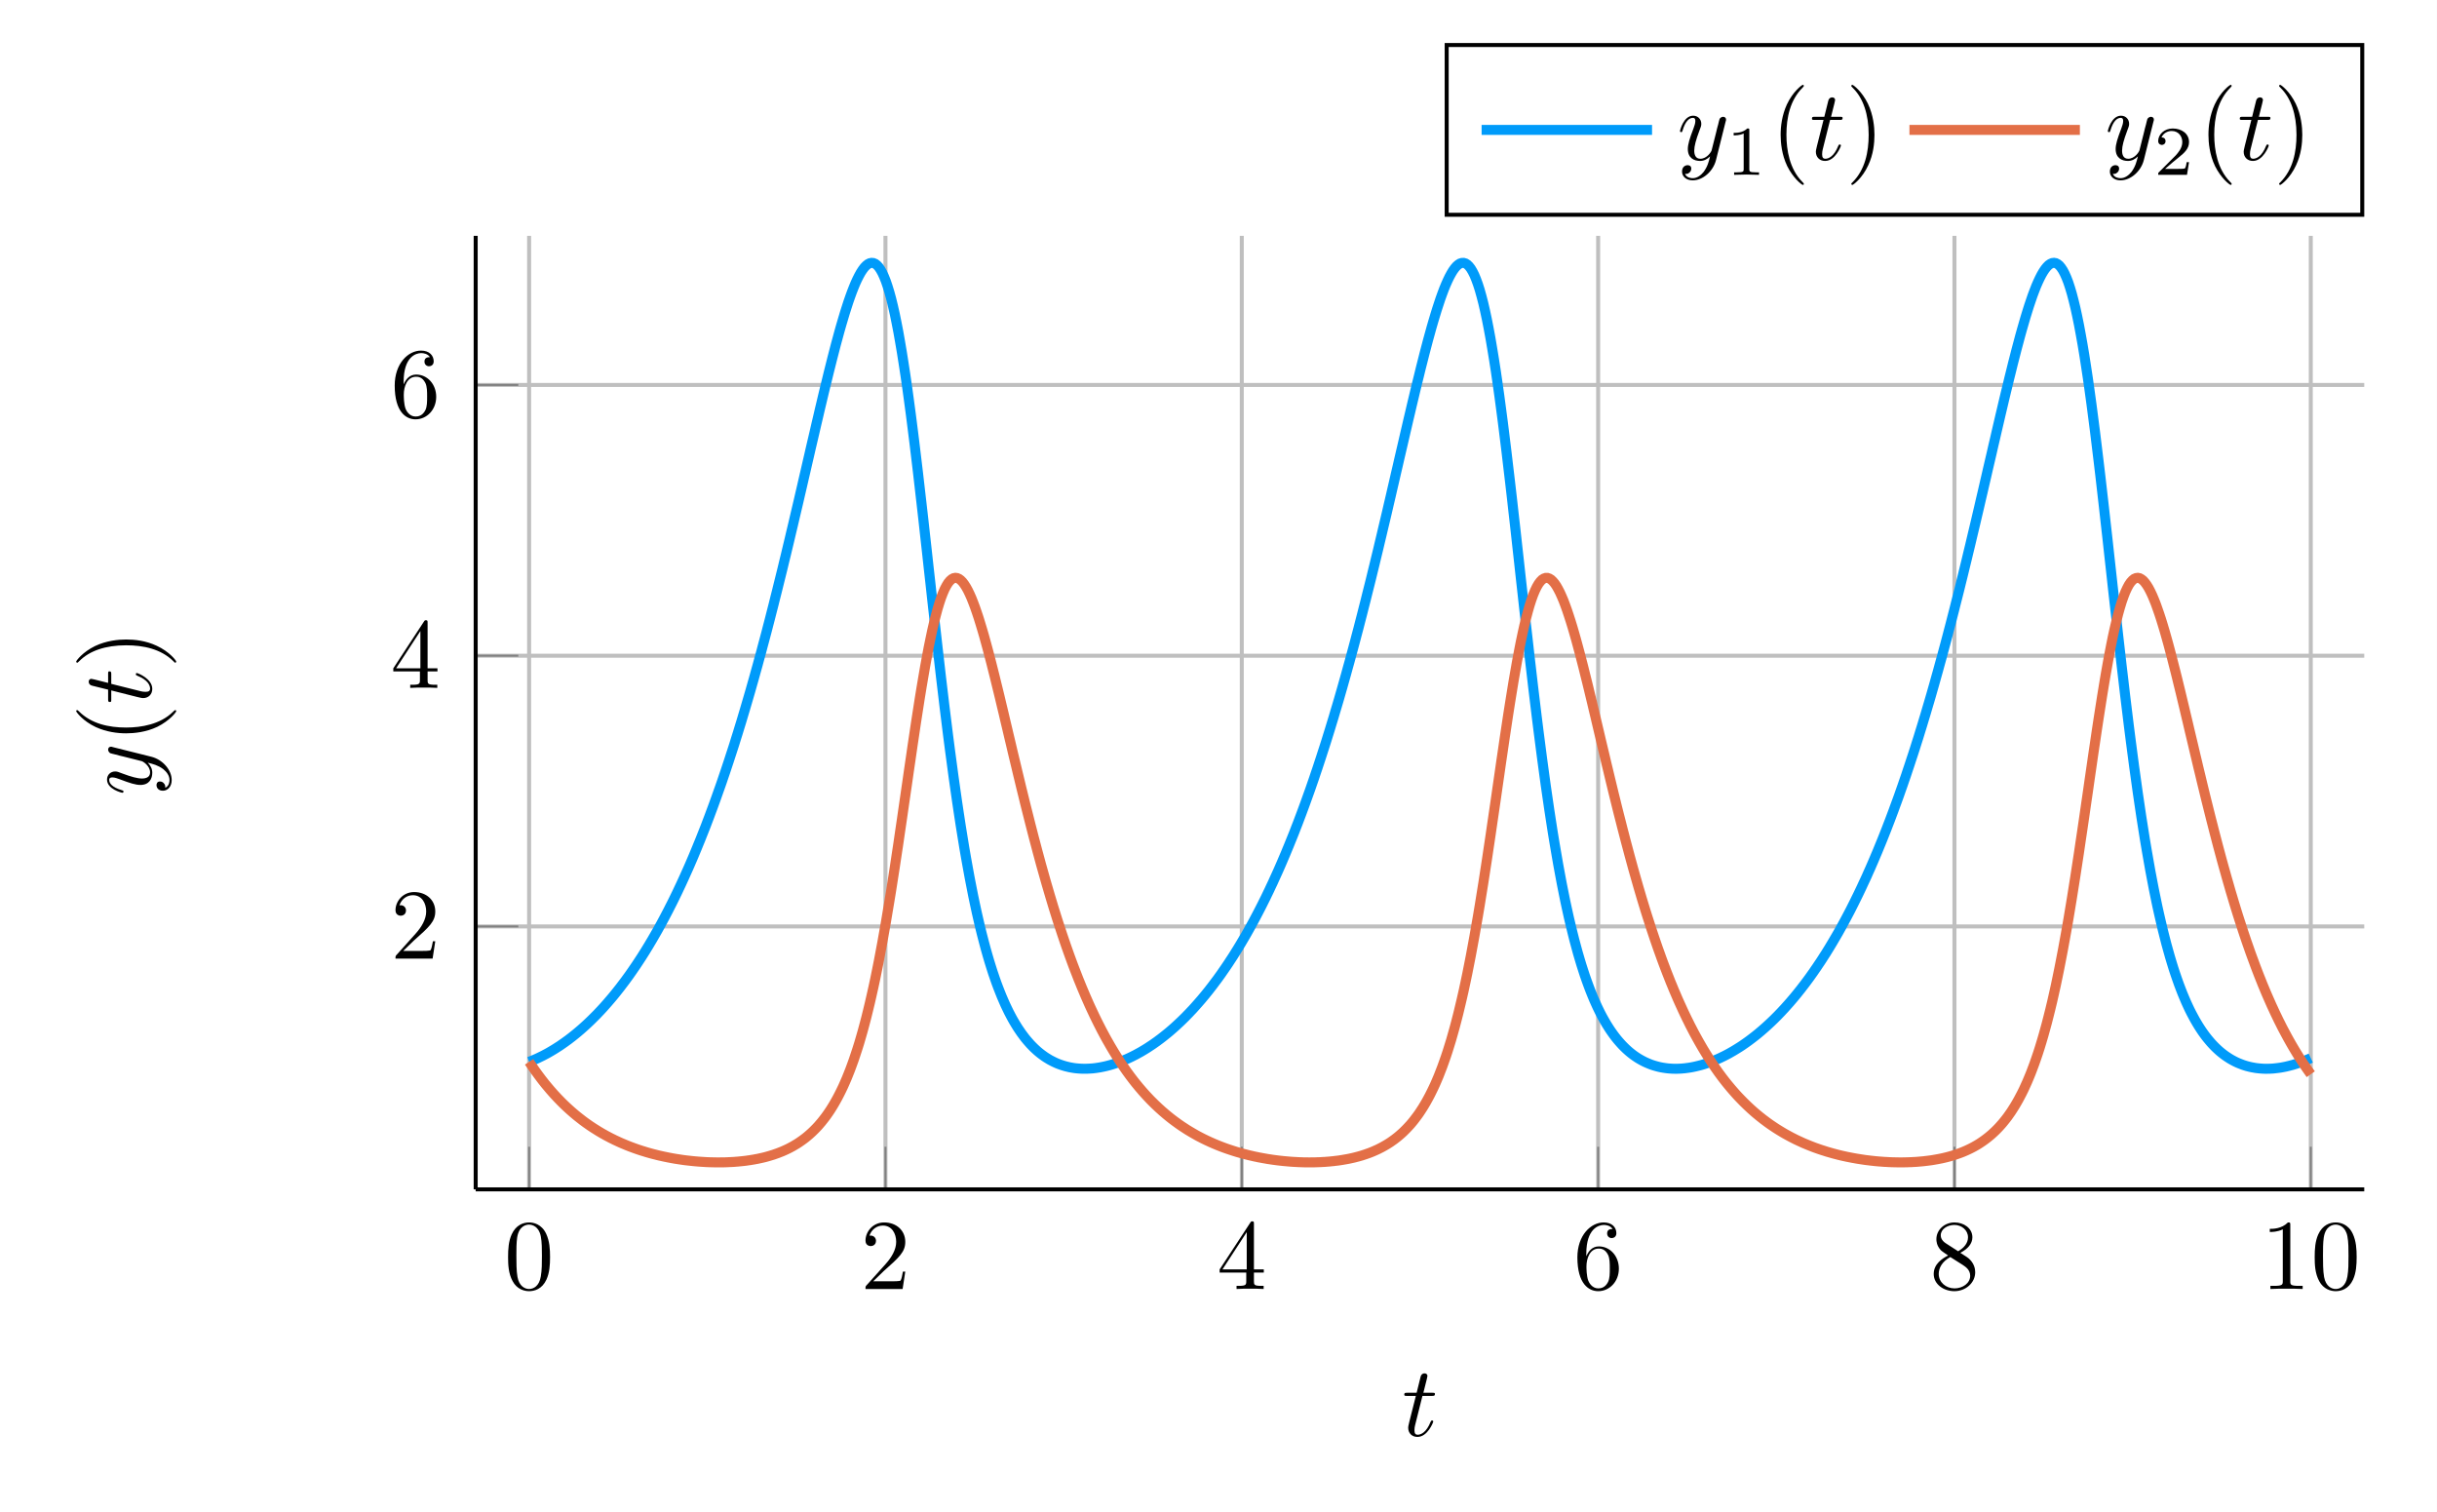 <?xml version="1.0" encoding="UTF-8"?>
<svg xmlns="http://www.w3.org/2000/svg" xmlns:xlink="http://www.w3.org/1999/xlink" width="243.173pt" height="150.879pt" viewBox="0 0 243.173 150.879" version="1.1">
<rect x="0" y="0" width="243.173" height="150.879" fill="#333333" stroke="none"/>
<defs>
<g>
<symbol overflow="visible" id="glyph0-0">
<path style="stroke:none;" d=""/>
</symbol>
<symbol overflow="visible" id="glyph0-1">
<path style="stroke:none;" d="M 4.578 -3.188 C 4.578 -3.984 4.531 -4.781 4.188 -5.516 C 3.734 -6.484 2.906 -6.641 2.5 -6.641 C 1.891 -6.641 1.172 -6.375 0.75 -5.453 C 0.438 -4.766 0.391 -3.984 0.391 -3.188 C 0.391 -2.438 0.422 -1.547 0.844 -0.781 C 1.266 0.016 2 0.219 2.484 0.219 C 3.016 0.219 3.781 0.016 4.219 -0.938 C 4.531 -1.625 4.578 -2.406 4.578 -3.188 Z M 2.484 0 C 2.094 0 1.5 -0.25 1.328 -1.203 C 1.219 -1.797 1.219 -2.719 1.219 -3.312 C 1.219 -3.953 1.219 -4.609 1.297 -5.141 C 1.484 -6.328 2.234 -6.422 2.484 -6.422 C 2.812 -6.422 3.469 -6.234 3.656 -5.25 C 3.766 -4.688 3.766 -3.938 3.766 -3.312 C 3.766 -2.562 3.766 -1.891 3.656 -1.25 C 3.5 -0.297 2.938 0 2.484 0 Z M 2.484 0 "/>
</symbol>
<symbol overflow="visible" id="glyph0-2">
<path style="stroke:none;" d="M 1.266 -0.766 L 2.328 -1.797 C 3.875 -3.172 4.469 -3.703 4.469 -4.703 C 4.469 -5.844 3.578 -6.641 2.359 -6.641 C 1.234 -6.641 0.5 -5.719 0.5 -4.828 C 0.5 -4.281 1 -4.281 1.031 -4.281 C 1.203 -4.281 1.547 -4.391 1.547 -4.812 C 1.547 -5.062 1.359 -5.328 1.016 -5.328 C 0.938 -5.328 0.922 -5.328 0.891 -5.312 C 1.109 -5.969 1.656 -6.328 2.234 -6.328 C 3.141 -6.328 3.562 -5.516 3.562 -4.703 C 3.562 -3.906 3.078 -3.125 2.516 -2.5 L 0.609 -0.375 C 0.5 -0.266 0.5 -0.234 0.5 0 L 4.203 0 L 4.469 -1.734 L 4.234 -1.734 C 4.172 -1.438 4.109 -1 4 -0.844 C 3.938 -0.766 3.281 -0.766 3.062 -0.766 Z M 1.266 -0.766 "/>
</symbol>
<symbol overflow="visible" id="glyph0-3">
<path style="stroke:none;" d="M 2.938 -1.641 L 2.938 -0.781 C 2.938 -0.422 2.906 -0.312 2.172 -0.312 L 1.969 -0.312 L 1.969 0 C 2.375 -0.031 2.891 -0.031 3.312 -0.031 C 3.734 -0.031 4.25 -0.031 4.672 0 L 4.672 -0.312 L 4.453 -0.312 C 3.719 -0.312 3.703 -0.422 3.703 -0.781 L 3.703 -1.641 L 4.688 -1.641 L 4.688 -1.953 L 3.703 -1.953 L 3.703 -6.484 C 3.703 -6.688 3.703 -6.75 3.531 -6.75 C 3.453 -6.75 3.422 -6.75 3.344 -6.625 L 0.281 -1.953 L 0.281 -1.641 Z M 2.984 -1.953 L 0.562 -1.953 L 2.984 -5.672 Z M 2.984 -1.953 "/>
</symbol>
<symbol overflow="visible" id="glyph0-4">
<path style="stroke:none;" d="M 1.312 -3.266 L 1.312 -3.516 C 1.312 -6.031 2.547 -6.391 3.062 -6.391 C 3.297 -6.391 3.719 -6.328 3.938 -5.984 C 3.781 -5.984 3.391 -5.984 3.391 -5.547 C 3.391 -5.234 3.625 -5.078 3.844 -5.078 C 4 -5.078 4.312 -5.172 4.312 -5.562 C 4.312 -6.156 3.875 -6.641 3.047 -6.641 C 1.766 -6.641 0.422 -5.359 0.422 -3.156 C 0.422 -0.484 1.578 0.219 2.5 0.219 C 3.609 0.219 4.562 -0.719 4.562 -2.031 C 4.562 -3.297 3.672 -4.25 2.562 -4.25 C 1.891 -4.25 1.516 -3.75 1.312 -3.266 Z M 2.5 -0.062 C 1.875 -0.062 1.578 -0.656 1.516 -0.812 C 1.328 -1.281 1.328 -2.078 1.328 -2.25 C 1.328 -3.031 1.656 -4.031 2.547 -4.031 C 2.719 -4.031 3.172 -4.031 3.484 -3.406 C 3.656 -3.047 3.656 -2.531 3.656 -2.047 C 3.656 -1.562 3.656 -1.062 3.484 -0.703 C 3.188 -0.109 2.734 -0.062 2.5 -0.062 Z M 2.5 -0.062 "/>
</symbol>
<symbol overflow="visible" id="glyph0-5">
<path style="stroke:none;" d="M 1.625 -4.562 C 1.172 -4.859 1.125 -5.188 1.125 -5.359 C 1.125 -5.969 1.781 -6.391 2.484 -6.391 C 3.203 -6.391 3.844 -5.875 3.844 -5.156 C 3.844 -4.578 3.453 -4.109 2.859 -3.766 Z M 3.078 -3.609 C 3.797 -3.984 4.281 -4.5 4.281 -5.156 C 4.281 -6.078 3.406 -6.641 2.5 -6.641 C 1.5 -6.641 0.688 -5.906 0.688 -4.969 C 0.688 -4.797 0.703 -4.344 1.125 -3.875 C 1.234 -3.766 1.609 -3.516 1.859 -3.344 C 1.281 -3.047 0.422 -2.5 0.422 -1.5 C 0.422 -0.453 1.438 0.219 2.484 0.219 C 3.609 0.219 4.562 -0.609 4.562 -1.672 C 4.562 -2.031 4.453 -2.484 4.062 -2.906 C 3.875 -3.109 3.719 -3.203 3.078 -3.609 Z M 2.078 -3.188 L 3.312 -2.406 C 3.594 -2.219 4.062 -1.922 4.062 -1.312 C 4.062 -0.578 3.312 -0.062 2.5 -0.062 C 1.641 -0.062 0.922 -0.672 0.922 -1.5 C 0.922 -2.078 1.234 -2.719 2.078 -3.188 Z M 2.078 -3.188 "/>
</symbol>
<symbol overflow="visible" id="glyph0-6">
<path style="stroke:none;" d="M 2.938 -6.375 C 2.938 -6.625 2.938 -6.641 2.703 -6.641 C 2.078 -6 1.203 -6 0.891 -6 L 0.891 -5.688 C 1.094 -5.688 1.672 -5.688 2.188 -5.953 L 2.188 -0.781 C 2.188 -0.422 2.156 -0.312 1.266 -0.312 L 0.953 -0.312 L 0.953 0 C 1.297 -0.031 2.156 -0.031 2.562 -0.031 C 2.953 -0.031 3.828 -0.031 4.172 0 L 4.172 -0.312 L 3.859 -0.312 C 2.953 -0.312 2.938 -0.422 2.938 -0.781 Z M 2.938 -6.375 "/>
</symbol>
<symbol overflow="visible" id="glyph0-7">
<path style="stroke:none;" d="M 3.297 2.391 C 3.297 2.359 3.297 2.344 3.125 2.172 C 1.891 0.922 1.562 -0.969 1.562 -2.5 C 1.562 -4.234 1.938 -5.969 3.172 -7.203 C 3.297 -7.328 3.297 -7.344 3.297 -7.375 C 3.297 -7.453 3.266 -7.484 3.203 -7.484 C 3.094 -7.484 2.203 -6.797 1.609 -5.531 C 1.109 -4.438 0.984 -3.328 0.984 -2.5 C 0.984 -1.719 1.094 -0.516 1.641 0.625 C 2.25 1.844 3.094 2.5 3.203 2.5 C 3.266 2.5 3.297 2.469 3.297 2.391 Z M 3.297 2.391 "/>
</symbol>
<symbol overflow="visible" id="glyph0-8">
<path style="stroke:none;" d="M 2.875 -2.5 C 2.875 -3.266 2.766 -4.469 2.219 -5.609 C 1.625 -6.828 0.766 -7.484 0.672 -7.484 C 0.609 -7.484 0.562 -7.438 0.562 -7.375 C 0.562 -7.344 0.562 -7.328 0.75 -7.141 C 1.734 -6.156 2.297 -4.578 2.297 -2.5 C 2.297 -0.781 1.938 0.969 0.703 2.219 C 0.562 2.344 0.562 2.359 0.562 2.391 C 0.562 2.453 0.609 2.5 0.672 2.5 C 0.766 2.5 1.672 1.812 2.25 0.547 C 2.766 -0.547 2.875 -1.656 2.875 -2.5 Z M 2.875 -2.5 "/>
</symbol>
<symbol overflow="visible" id="glyph1-0">
<path style="stroke:none;" d=""/>
</symbol>
<symbol overflow="visible" id="glyph1-1">
<path style="stroke:none;" d="M 2.047 -3.984 L 2.984 -3.984 C 3.188 -3.984 3.297 -3.984 3.297 -4.188 C 3.297 -4.297 3.188 -4.297 3.016 -4.297 L 2.141 -4.297 C 2.5 -5.719 2.547 -5.906 2.547 -5.969 C 2.547 -6.141 2.422 -6.234 2.25 -6.234 C 2.219 -6.234 1.938 -6.234 1.859 -5.875 L 1.469 -4.297 L 0.531 -4.297 C 0.328 -4.297 0.234 -4.297 0.234 -4.109 C 0.234 -3.984 0.312 -3.984 0.516 -3.984 L 1.391 -3.984 C 0.672 -1.156 0.625 -0.984 0.625 -0.812 C 0.625 -0.266 1 0.109 1.547 0.109 C 2.562 0.109 3.125 -1.344 3.125 -1.422 C 3.125 -1.531 3.047 -1.531 3.016 -1.531 C 2.922 -1.531 2.906 -1.5 2.859 -1.391 C 2.438 -0.344 1.906 -0.109 1.562 -0.109 C 1.359 -0.109 1.25 -0.234 1.25 -0.562 C 1.25 -0.812 1.281 -0.875 1.312 -1.047 Z M 2.047 -3.984 "/>
</symbol>
<symbol overflow="visible" id="glyph1-2">
<path style="stroke:none;" d="M 4.844 -3.797 C 4.891 -3.938 4.891 -3.953 4.891 -4.031 C 4.891 -4.203 4.75 -4.297 4.594 -4.297 C 4.5 -4.297 4.344 -4.234 4.25 -4.094 C 4.234 -4.031 4.141 -3.734 4.109 -3.547 C 4.031 -3.297 3.969 -3.016 3.906 -2.75 L 3.453 -0.953 C 3.422 -0.812 2.984 -0.109 2.328 -0.109 C 1.828 -0.109 1.719 -0.547 1.719 -0.922 C 1.719 -1.375 1.891 -2 2.219 -2.875 C 2.375 -3.281 2.422 -3.391 2.422 -3.594 C 2.422 -4.031 2.109 -4.406 1.609 -4.406 C 0.656 -4.406 0.297 -2.953 0.297 -2.875 C 0.297 -2.766 0.391 -2.766 0.406 -2.766 C 0.516 -2.766 0.516 -2.797 0.562 -2.953 C 0.844 -3.891 1.234 -4.188 1.578 -4.188 C 1.656 -4.188 1.828 -4.188 1.828 -3.875 C 1.828 -3.625 1.719 -3.359 1.656 -3.172 C 1.25 -2.109 1.078 -1.547 1.078 -1.078 C 1.078 -0.188 1.703 0.109 2.297 0.109 C 2.688 0.109 3.016 -0.062 3.297 -0.344 C 3.172 0.172 3.047 0.672 2.656 1.203 C 2.391 1.531 2.016 1.828 1.562 1.828 C 1.422 1.828 0.969 1.797 0.797 1.406 C 0.953 1.406 1.094 1.406 1.219 1.281 C 1.328 1.203 1.422 1.062 1.422 0.875 C 1.422 0.562 1.156 0.531 1.062 0.531 C 0.828 0.531 0.5 0.688 0.5 1.172 C 0.5 1.672 0.938 2.047 1.562 2.047 C 2.578 2.047 3.609 1.141 3.891 0.016 Z M 4.844 -3.797 "/>
</symbol>
<symbol overflow="visible" id="glyph2-0">
<path style="stroke:none;" d=""/>
</symbol>
<symbol overflow="visible" id="glyph2-1">
<path style="stroke:none;" d="M -3.797 -4.844 C -3.938 -4.891 -3.953 -4.891 -4.031 -4.891 C -4.203 -4.891 -4.297 -4.75 -4.297 -4.594 C -4.297 -4.5 -4.234 -4.344 -4.094 -4.25 C -4.031 -4.234 -3.734 -4.141 -3.547 -4.109 C -3.297 -4.031 -3.016 -3.969 -2.75 -3.906 L -0.953 -3.453 C -0.812 -3.422 -0.109 -2.984 -0.109 -2.328 C -0.109 -1.828 -0.547 -1.719 -0.922 -1.719 C -1.375 -1.719 -2 -1.891 -2.875 -2.219 C -3.281 -2.375 -3.391 -2.422 -3.594 -2.422 C -4.031 -2.422 -4.406 -2.109 -4.406 -1.609 C -4.406 -0.656 -2.953 -0.297 -2.875 -0.297 C -2.766 -0.297 -2.766 -0.391 -2.766 -0.406 C -2.766 -0.516 -2.797 -0.516 -2.953 -0.562 C -3.891 -0.844 -4.188 -1.234 -4.188 -1.578 C -4.188 -1.656 -4.188 -1.828 -3.875 -1.828 C -3.625 -1.828 -3.359 -1.719 -3.172 -1.656 C -2.109 -1.25 -1.547 -1.078 -1.078 -1.078 C -0.188 -1.078 0.109 -1.703 0.109 -2.297 C 0.109 -2.688 -0.062 -3.016 -0.344 -3.297 C 0.172 -3.172 0.672 -3.047 1.203 -2.656 C 1.531 -2.391 1.828 -2.016 1.828 -1.562 C 1.828 -1.422 1.797 -0.969 1.406 -0.797 C 1.406 -0.953 1.406 -1.094 1.281 -1.219 C 1.203 -1.328 1.062 -1.422 0.875 -1.422 C 0.562 -1.422 0.531 -1.156 0.531 -1.062 C 0.531 -0.828 0.688 -0.5 1.172 -0.5 C 1.672 -0.5 2.047 -0.938 2.047 -1.562 C 2.047 -2.578 1.141 -3.609 0.016 -3.891 Z M -3.797 -4.844 "/>
</symbol>
<symbol overflow="visible" id="glyph2-2">
<path style="stroke:none;" d="M -3.984 -2.047 L -3.984 -2.984 C -3.984 -3.188 -3.984 -3.297 -4.188 -3.297 C -4.297 -3.297 -4.297 -3.188 -4.297 -3.016 L -4.297 -2.141 C -5.719 -2.5 -5.906 -2.547 -5.969 -2.547 C -6.141 -2.547 -6.234 -2.422 -6.234 -2.25 C -6.234 -2.219 -6.234 -1.938 -5.875 -1.859 L -4.297 -1.469 L -4.297 -0.531 C -4.297 -0.328 -4.297 -0.234 -4.109 -0.234 C -3.984 -0.234 -3.984 -0.312 -3.984 -0.516 L -3.984 -1.391 C -1.156 -0.672 -0.984 -0.625 -0.812 -0.625 C -0.266 -0.625 0.109 -1 0.109 -1.547 C 0.109 -2.562 -1.344 -3.125 -1.422 -3.125 C -1.531 -3.125 -1.531 -3.047 -1.531 -3.016 C -1.531 -2.922 -1.5 -2.906 -1.391 -2.859 C -0.344 -2.438 -0.109 -1.906 -0.109 -1.562 C -0.109 -1.359 -0.234 -1.25 -0.562 -1.25 C -0.812 -1.25 -0.875 -1.281 -1.047 -1.312 Z M -3.984 -2.047 "/>
</symbol>
<symbol overflow="visible" id="glyph3-0">
<path style="stroke:none;" d=""/>
</symbol>
<symbol overflow="visible" id="glyph3-1">
<path style="stroke:none;" d="M 2.391 -3.297 C 2.359 -3.297 2.344 -3.297 2.172 -3.125 C 0.922 -1.891 -0.969 -1.562 -2.5 -1.562 C -4.234 -1.562 -5.969 -1.938 -7.203 -3.172 C -7.328 -3.297 -7.344 -3.297 -7.375 -3.297 C -7.453 -3.297 -7.484 -3.266 -7.484 -3.203 C -7.484 -3.094 -6.797 -2.203 -5.531 -1.609 C -4.438 -1.109 -3.328 -0.984 -2.5 -0.984 C -1.719 -0.984 -0.516 -1.094 0.625 -1.641 C 1.844 -2.25 2.5 -3.094 2.5 -3.203 C 2.5 -3.266 2.469 -3.297 2.391 -3.297 Z M 2.391 -3.297 "/>
</symbol>
<symbol overflow="visible" id="glyph3-2">
<path style="stroke:none;" d="M -2.5 -2.875 C -3.266 -2.875 -4.469 -2.766 -5.609 -2.219 C -6.828 -1.625 -7.484 -0.766 -7.484 -0.672 C -7.484 -0.609 -7.438 -0.562 -7.375 -0.562 C -7.344 -0.562 -7.328 -0.562 -7.141 -0.75 C -6.156 -1.734 -4.578 -2.297 -2.5 -2.297 C -0.781 -2.297 0.969 -1.938 2.219 -0.703 C 2.344 -0.562 2.359 -0.562 2.391 -0.562 C 2.453 -0.562 2.5 -0.609 2.5 -0.672 C 2.5 -0.766 1.812 -1.672 0.547 -2.25 C -0.547 -2.766 -1.656 -2.875 -2.5 -2.875 Z M -2.5 -2.875 "/>
</symbol>
<symbol overflow="visible" id="glyph4-0">
<path style="stroke:none;" d=""/>
</symbol>
<symbol overflow="visible" id="glyph4-1">
<path style="stroke:none;" d="M 2.328 -4.438 C 2.328 -4.625 2.328 -4.625 2.125 -4.625 C 1.672 -4.188 1.047 -4.188 0.766 -4.188 L 0.766 -3.938 C 0.922 -3.938 1.391 -3.938 1.766 -4.125 L 1.766 -0.578 C 1.766 -0.344 1.766 -0.25 1.078 -0.25 L 0.812 -0.25 L 0.812 0 C 0.938 0 1.797 -0.031 2.047 -0.031 C 2.266 -0.031 3.141 0 3.297 0 L 3.297 -0.25 L 3.031 -0.25 C 2.328 -0.25 2.328 -0.344 2.328 -0.578 Z M 2.328 -4.438 "/>
</symbol>
<symbol overflow="visible" id="glyph4-2">
<path style="stroke:none;" d="M 3.516 -1.266 L 3.281 -1.266 C 3.266 -1.109 3.188 -0.703 3.094 -0.641 C 3.047 -0.594 2.516 -0.594 2.406 -0.594 L 1.125 -0.594 C 1.859 -1.234 2.109 -1.438 2.516 -1.766 C 3.031 -2.172 3.516 -2.609 3.516 -3.266 C 3.516 -4.109 2.781 -4.625 1.891 -4.625 C 1.031 -4.625 0.438 -4.016 0.438 -3.375 C 0.438 -3.031 0.734 -2.984 0.812 -2.984 C 0.969 -2.984 1.172 -3.109 1.172 -3.359 C 1.172 -3.484 1.125 -3.734 0.766 -3.734 C 0.984 -4.219 1.453 -4.375 1.781 -4.375 C 2.484 -4.375 2.844 -3.828 2.844 -3.266 C 2.844 -2.656 2.406 -2.188 2.188 -1.938 L 0.516 -0.266 C 0.438 -0.203 0.438 -0.188 0.438 0 L 3.312 0 Z M 3.516 -1.266 "/>
</symbol>
</g>
<clipPath id="clip1">
  <path d="M 0 0 L 243.172 0 L 243.172 150.879 L 0 150.879 Z M 0 0 "/>
</clipPath>
<clipPath id="clip2">
  <path d="M 47.465 23.531 L 235.914 23.531 L 235.914 118.672 L 47.465 118.672 Z M 47.465 23.531 "/>
</clipPath>
<clipPath id="clip3">
  <path d="M 47.465 43 L 235.914 43 L 235.914 118.672 L 47.465 118.672 Z M 47.465 43 "/>
</clipPath>
</defs>
<g id="surface1">
<g clip-path="url(#clip1)" clip-rule="nonzero">
<path style=" stroke:none;fill-rule:nonzero;fill:rgb(100%,100%,100%);fill-opacity:1;" d="M 0 150.879 L 0 0 L 243.176 0 L 243.176 150.879 Z M 0 150.879 "/>
</g>
<path style="fill:none;stroke-width:0.399;stroke-linecap:butt;stroke-linejoin:miter;stroke:rgb(75%,75%,75%);stroke-opacity:1;stroke-miterlimit:10;" d="M 5.332 0.001 L 5.332 95.142 M 40.89 0.001 L 40.89 95.142 M 76.445 0.001 L 76.445 95.142 M 112.004 0.001 L 112.004 95.142 M 147.558 0.001 L 147.558 95.142 M 183.113 0.001 L 183.113 95.142 " transform="matrix(1,0,0,-1,47.465,118.673)"/>
<path style="fill:none;stroke-width:0.399;stroke-linecap:butt;stroke-linejoin:miter;stroke:rgb(75%,75%,75%);stroke-opacity:1;stroke-miterlimit:10;" d="M -0 26.235 L 188.449 26.235 M -0 53.247 L 188.449 53.247 M -0 80.263 L 188.449 80.263 " transform="matrix(1,0,0,-1,47.465,118.673)"/>
<path style="fill:none;stroke-width:0.199;stroke-linecap:butt;stroke-linejoin:miter;stroke:rgb(50%,50%,50%);stroke-opacity:1;stroke-miterlimit:10;" d="M 5.332 0.001 L 5.332 4.251 M 40.89 0.001 L 40.89 4.251 M 76.445 0.001 L 76.445 4.251 M 112.004 0.001 L 112.004 4.251 M 147.558 0.001 L 147.558 4.251 M 183.113 0.001 L 183.113 4.251 " transform="matrix(1,0,0,-1,47.465,118.673)"/>
<path style="fill:none;stroke-width:0.199;stroke-linecap:butt;stroke-linejoin:miter;stroke:rgb(50%,50%,50%);stroke-opacity:1;stroke-miterlimit:10;" d="M -0 26.235 L 4.254 26.235 M -0 53.247 L 4.254 53.247 M -0 80.263 L 4.254 80.263 " transform="matrix(1,0,0,-1,47.465,118.673)"/>
<path style="fill:none;stroke-width:0.399;stroke-linecap:butt;stroke-linejoin:miter;stroke:rgb(0%,0%,0%);stroke-opacity:1;stroke-miterlimit:10;" d="M -0 0.001 L 188.449 0.001 " transform="matrix(1,0,0,-1,47.465,118.673)"/>
<path style="fill:none;stroke-width:0.399;stroke-linecap:butt;stroke-linejoin:miter;stroke:rgb(0%,0%,0%);stroke-opacity:1;stroke-miterlimit:10;" d="M -0 0.001 L -0 95.142 " transform="matrix(1,0,0,-1,47.465,118.673)"/>
<g style="fill:rgb(0%,0%,0%);fill-opacity:1;">
  <use xlink:href="#glyph0-1" x="50.308" y="128.613"/>
</g>
<g style="fill:rgb(0%,0%,0%);fill-opacity:1;">
  <use xlink:href="#glyph0-2" x="85.863" y="128.613"/>
</g>
<g style="fill:rgb(0%,0%,0%);fill-opacity:1;">
  <use xlink:href="#glyph0-3" x="121.419" y="128.613"/>
</g>
<g style="fill:rgb(0%,0%,0%);fill-opacity:1;">
  <use xlink:href="#glyph0-4" x="156.975" y="128.613"/>
</g>
<g style="fill:rgb(0%,0%,0%);fill-opacity:1;">
  <use xlink:href="#glyph0-5" x="192.531" y="128.613"/>
</g>
<g style="fill:rgb(0%,0%,0%);fill-opacity:1;">
  <use xlink:href="#glyph0-6" x="225.596" y="128.613"/>
  <use xlink:href="#glyph0-1" x="230.577" y="128.613"/>
</g>
<g style="fill:rgb(0%,0%,0%);fill-opacity:1;">
  <use xlink:href="#glyph0-2" x="38.964" y="95.649"/>
</g>
<g style="fill:rgb(0%,0%,0%);fill-opacity:1;">
  <use xlink:href="#glyph0-3" x="38.964" y="68.636"/>
</g>
<g style="fill:rgb(0%,0%,0%);fill-opacity:1;">
  <use xlink:href="#glyph0-4" x="38.964" y="41.622"/>
</g>
<g clip-path="url(#clip2)" clip-rule="nonzero">
<path style="fill:none;stroke-width:0.996;stroke-linecap:butt;stroke-linejoin:miter;stroke:rgb(0%,60.559%,97.87%);stroke-opacity:1;stroke-miterlimit:10;" d="M 5.332 12.728 L 5.691 12.868 L 5.867 12.943 L 6.047 13.021 L 6.223 13.103 L 6.402 13.189 L 6.578 13.275 L 6.758 13.364 L 6.933 13.458 L 7.113 13.552 L 7.293 13.653 L 7.469 13.755 L 7.648 13.861 L 7.824 13.966 L 8.004 14.079 L 8.18 14.193 L 8.359 14.306 L 8.535 14.427 L 8.894 14.677 L 9.07 14.806 L 9.25 14.935 L 9.426 15.071 L 9.605 15.208 L 9.781 15.349 L 9.961 15.493 L 10.137 15.638 L 10.496 15.943 L 10.672 16.099 L 10.851 16.259 L 11.027 16.419 L 11.207 16.587 L 11.383 16.755 L 11.562 16.927 L 12.098 17.462 L 12.273 17.65 L 12.453 17.837 L 12.629 18.028 L 12.808 18.224 L 12.984 18.423 L 13.164 18.626 L 13.34 18.833 L 13.519 19.04 L 13.699 19.255 L 13.875 19.47 L 14.055 19.693 L 14.23 19.915 L 14.41 20.142 L 14.586 20.376 L 14.765 20.61 L 14.945 20.849 L 15.121 21.091 L 15.301 21.337 L 15.476 21.587 L 15.656 21.845 L 15.832 22.103 L 16.012 22.364 L 16.187 22.63 L 16.547 23.177 L 16.723 23.458 L 16.902 23.739 L 17.078 24.028 L 17.258 24.321 L 17.433 24.618 L 17.613 24.919 L 17.789 25.224 L 18.148 25.849 L 18.324 26.169 L 18.504 26.493 L 18.68 26.821 L 18.859 27.157 L 19.035 27.493 L 19.215 27.837 L 19.39 28.185 L 19.57 28.536 L 19.75 28.896 L 19.926 29.259 L 20.105 29.626 L 20.281 30.001 L 20.461 30.38 L 20.637 30.763 L 20.816 31.153 L 20.992 31.548 L 21.172 31.946 L 21.351 32.353 L 21.527 32.763 L 21.707 33.181 L 21.883 33.603 L 22.062 34.032 L 22.238 34.466 L 22.418 34.903 L 22.594 35.349 L 22.773 35.798 L 22.953 36.255 L 23.129 36.72 L 23.308 37.189 L 23.484 37.665 L 23.664 38.146 L 23.84 38.63 L 24.019 39.126 L 24.195 39.626 L 24.375 40.13 L 24.555 40.642 L 24.73 41.161 L 24.91 41.685 L 25.086 42.216 L 25.265 42.755 L 25.441 43.298 L 25.621 43.849 L 25.801 44.407 L 25.976 44.97 L 26.156 45.54 L 26.332 46.118 L 26.512 46.7 L 26.687 47.29 L 26.867 47.888 L 27.043 48.489 L 27.402 49.716 L 27.578 50.341 L 27.758 50.97 L 27.933 51.607 L 28.113 52.247 L 28.289 52.9 L 28.469 53.552 L 28.644 54.216 L 28.824 54.884 L 29.004 55.56 L 29.18 56.239 L 29.359 56.927 L 29.535 57.618 L 29.715 58.318 L 29.89 59.021 L 30.07 59.732 L 30.246 60.446 L 30.605 61.892 L 30.781 62.626 L 30.961 63.361 L 31.137 64.099 L 31.316 64.845 L 31.492 65.595 L 31.672 66.345 L 31.848 67.103 L 32.027 67.861 L 32.207 68.622 L 32.383 69.388 L 32.562 70.153 L 32.738 70.923 L 32.918 71.693 L 33.094 72.462 L 33.273 73.232 L 33.449 74.001 L 33.808 75.532 L 33.984 76.298 L 34.164 77.06 L 34.34 77.818 L 34.519 78.568 L 34.695 79.314 L 34.875 80.056 L 35.055 80.786 L 35.23 81.509 L 35.41 82.224 L 35.586 82.927 L 35.765 83.618 L 35.941 84.298 L 36.121 84.958 L 36.297 85.607 L 36.476 86.236 L 36.656 86.845 L 36.832 87.435 L 37.012 88.001 L 37.187 88.544 L 37.367 89.06 L 37.543 89.544 L 37.722 90.001 L 37.898 90.427 L 38.078 90.818 L 38.258 91.173 L 38.433 91.489 L 38.613 91.763 L 38.789 91.997 L 38.969 92.181 L 39.144 92.321 L 39.324 92.411 L 39.5 92.446 L 39.68 92.431 L 39.859 92.357 L 40.035 92.224 L 40.215 92.032 L 40.39 91.778 L 40.57 91.458 L 40.746 91.075 L 40.926 90.626 L 41.101 90.111 L 41.281 89.525 L 41.461 88.868 L 41.637 88.146 L 41.816 87.357 L 41.992 86.497 L 42.172 85.571 L 42.347 84.575 L 42.527 83.521 L 42.703 82.4 L 42.883 81.224 L 43.062 79.986 L 43.238 78.696 L 43.418 77.353 L 43.594 75.966 L 43.773 74.536 L 43.949 73.068 L 44.129 71.564 L 44.305 70.032 L 44.484 68.474 L 44.664 66.896 L 44.84 65.302 L 45.019 63.7 L 45.195 62.091 L 45.375 60.482 L 45.551 58.872 L 45.73 57.275 L 45.91 55.685 L 46.086 54.114 L 46.265 52.564 L 46.441 51.032 L 46.621 49.525 L 46.797 48.048 L 46.976 46.603 L 47.152 45.189 L 47.332 43.806 L 47.512 42.462 L 47.687 41.153 L 47.867 39.88 L 48.043 38.65 L 48.222 37.454 L 48.398 36.302 L 48.578 35.185 L 48.754 34.107 L 48.933 33.071 L 49.113 32.071 L 49.289 31.107 L 49.469 30.185 L 49.644 29.294 L 49.824 28.439 L 50 27.622 L 50.18 26.837 L 50.355 26.083 L 50.535 25.364 L 50.715 24.673 L 50.89 24.013 L 51.07 23.38 L 51.246 22.778 L 51.426 22.2 L 51.601 21.65 L 51.781 21.122 L 51.957 20.618 L 52.137 20.138 L 52.316 19.681 L 52.492 19.243 L 52.672 18.825 L 52.847 18.427 L 53.027 18.048 L 53.203 17.685 L 53.383 17.341 L 53.558 17.013 L 53.738 16.7 L 53.918 16.403 L 54.094 16.118 L 54.273 15.853 L 54.449 15.595 L 54.629 15.353 L 54.805 15.118 L 54.984 14.9 L 55.164 14.693 L 55.34 14.493 L 55.519 14.306 L 55.695 14.13 L 55.875 13.962 L 56.051 13.802 L 56.23 13.653 L 56.406 13.513 L 56.586 13.38 L 56.765 13.251 L 56.941 13.134 L 57.121 13.025 L 57.297 12.919 L 57.476 12.825 L 57.652 12.736 L 57.832 12.65 L 58.008 12.571 L 58.187 12.501 L 58.367 12.435 L 58.543 12.376 L 58.722 12.321 L 58.898 12.271 L 59.078 12.228 L 59.254 12.185 L 59.433 12.153 L 59.609 12.122 L 59.789 12.095 L 59.969 12.075 L 60.144 12.06 L 60.324 12.048 L 60.5 12.04 L 60.68 12.036 L 60.855 12.036 L 61.035 12.04 L 61.211 12.048 L 61.57 12.071 L 61.746 12.091 L 61.926 12.114 L 62.101 12.142 L 62.281 12.169 L 62.457 12.204 L 62.637 12.239 L 62.812 12.278 L 62.992 12.321 L 63.172 12.368 L 63.347 12.415 L 63.527 12.47 L 63.703 12.525 L 63.883 12.583 L 64.058 12.646 L 64.238 12.708 L 64.414 12.778 L 64.594 12.849 L 64.773 12.923 L 64.949 12.997 L 65.129 13.079 L 65.305 13.161 L 65.484 13.247 L 65.66 13.337 L 65.84 13.427 L 66.019 13.525 L 66.195 13.622 L 66.375 13.72 L 66.551 13.825 L 66.73 13.931 L 66.906 14.04 L 67.086 14.153 L 67.262 14.271 L 67.441 14.388 L 67.621 14.509 L 67.797 14.634 L 67.976 14.759 L 68.152 14.892 L 68.332 15.025 L 68.508 15.161 L 68.687 15.302 L 68.863 15.443 L 69.043 15.587 L 69.222 15.736 L 69.398 15.888 L 69.578 16.044 L 69.754 16.2 L 69.933 16.364 L 70.109 16.528 L 70.289 16.696 L 70.465 16.864 L 70.824 17.216 L 71 17.4 L 71.18 17.583 L 71.355 17.771 L 71.535 17.958 L 71.711 18.153 L 71.89 18.353 L 72.066 18.552 L 72.426 18.966 L 72.601 19.177 L 72.781 19.392 L 72.957 19.61 L 73.137 19.833 L 73.312 20.06 L 73.492 20.29 L 73.668 20.525 L 74.027 21.001 L 74.203 21.247 L 74.383 21.497 L 74.558 21.751 L 74.738 22.009 L 74.914 22.267 L 75.094 22.532 L 75.269 22.802 L 75.449 23.075 L 75.629 23.353 L 75.805 23.638 L 75.984 23.923 L 76.16 24.212 L 76.34 24.509 L 76.515 24.806 L 76.695 25.11 L 76.875 25.419 L 77.051 25.732 L 77.23 26.052 L 77.406 26.372 L 77.586 26.7 L 77.762 27.032 L 77.941 27.368 L 78.117 27.708 L 78.297 28.056 L 78.476 28.407 L 78.652 28.763 L 78.832 29.122 L 79.008 29.489 L 79.187 29.86 L 79.363 30.239 L 79.543 30.618 L 79.719 31.009 L 79.898 31.4 L 80.078 31.798 L 80.254 32.2 L 80.433 32.611 L 80.609 33.025 L 80.789 33.446 L 80.965 33.872 L 81.144 34.302 L 81.32 34.739 L 81.5 35.181 L 81.68 35.63 L 81.855 36.087 L 82.035 36.544 L 82.211 37.013 L 82.39 37.486 L 82.566 37.962 L 82.746 38.45 L 82.922 38.939 L 83.281 39.939 L 83.457 40.45 L 83.637 40.966 L 83.812 41.489 L 83.992 42.017 L 84.168 42.552 L 84.347 43.095 L 84.523 43.642 L 84.703 44.196 L 84.883 44.759 L 85.058 45.325 L 85.238 45.9 L 85.414 46.482 L 85.594 47.068 L 85.769 47.665 L 85.949 48.263 L 86.129 48.872 L 86.305 49.486 L 86.484 50.107 L 86.66 50.732 L 86.84 51.368 L 87.015 52.009 L 87.195 52.653 L 87.371 53.306 L 87.551 53.966 L 87.73 54.634 L 87.906 55.306 L 88.086 55.982 L 88.262 56.669 L 88.441 57.357 L 88.617 58.056 L 88.797 58.755 L 88.972 59.466 L 89.152 60.177 L 89.332 60.896 L 89.508 61.622 L 89.687 62.349 L 89.863 63.083 L 90.043 63.821 L 90.219 64.568 L 90.398 65.314 L 90.574 66.064 L 90.754 66.818 L 90.933 67.575 L 91.109 68.337 L 91.289 69.103 L 91.465 69.868 L 91.644 70.634 L 91.82 71.403 L 92 72.173 L 92.176 72.943 L 92.535 74.482 L 92.711 75.247 L 92.89 76.013 L 93.066 76.775 L 93.246 77.532 L 93.422 78.286 L 93.601 79.036 L 93.777 79.778 L 93.957 80.513 L 94.137 81.239 L 94.312 81.958 L 94.492 82.665 L 94.668 83.361 L 94.847 84.044 L 95.023 84.712 L 95.203 85.364 L 95.379 86.001 L 95.558 86.618 L 95.738 87.216 L 95.914 87.79 L 96.094 88.341 L 96.269 88.868 L 96.449 89.368 L 96.625 89.837 L 96.805 90.275 L 96.984 90.677 L 97.16 91.044 L 97.34 91.376 L 97.515 91.665 L 97.695 91.915 L 97.871 92.118 L 98.051 92.275 L 98.226 92.384 L 98.406 92.439 L 98.586 92.443 L 98.762 92.392 L 98.941 92.282 L 99.117 92.111 L 99.297 91.88 L 99.472 91.587 L 99.652 91.228 L 99.828 90.802 L 100.008 90.31 L 100.187 89.751 L 100.363 89.122 L 100.543 88.427 L 100.719 87.661 L 100.898 86.825 L 101.074 85.927 L 101.254 84.958 L 101.43 83.923 L 101.609 82.829 L 101.789 81.673 L 101.965 80.458 L 102.144 79.185 L 102.32 77.864 L 102.5 76.493 L 102.676 75.079 L 102.855 73.622 L 103.031 72.13 L 103.211 70.611 L 103.39 69.06 L 103.566 67.489 L 103.746 65.903 L 103.922 64.302 L 104.101 62.693 L 104.277 61.083 L 104.457 59.474 L 104.633 57.872 L 104.812 56.282 L 104.992 54.704 L 105.168 53.142 L 105.347 51.603 L 105.523 50.087 L 105.703 48.599 L 105.879 47.142 L 106.058 45.712 L 106.238 44.321 L 106.414 42.962 L 106.594 41.638 L 106.769 40.353 L 106.949 39.107 L 107.125 37.9 L 107.305 36.728 L 107.48 35.599 L 107.66 34.509 L 107.84 33.454 L 108.015 32.443 L 108.195 31.466 L 108.371 30.525 L 108.551 29.622 L 108.726 28.755 L 108.906 27.923 L 109.082 27.126 L 109.262 26.364 L 109.441 25.63 L 109.617 24.927 L 109.797 24.259 L 109.972 23.614 L 110.152 23.001 L 110.328 22.415 L 110.508 21.853 L 110.683 21.318 L 110.863 20.806 L 111.043 20.314 L 111.219 19.849 L 111.398 19.403 L 111.574 18.978 L 111.754 18.575 L 111.93 18.189 L 112.109 17.821 L 112.285 17.47 L 112.465 17.134 L 112.644 16.818 L 112.82 16.513 L 113 16.224 L 113.176 15.95 L 113.355 15.689 L 113.531 15.443 L 113.711 15.204 L 113.887 14.982 L 114.066 14.771 L 114.246 14.568 L 114.422 14.376 L 114.601 14.196 L 114.777 14.025 L 114.957 13.861 L 115.133 13.708 L 115.312 13.564 L 115.488 13.427 L 115.668 13.298 L 115.847 13.177 L 116.023 13.064 L 116.203 12.958 L 116.379 12.861 L 116.558 12.767 L 116.734 12.681 L 116.914 12.603 L 117.094 12.528 L 117.269 12.458 L 117.449 12.396 L 117.625 12.341 L 117.805 12.29 L 117.98 12.243 L 118.16 12.2 L 118.336 12.165 L 118.515 12.134 L 118.695 12.107 L 118.871 12.083 L 119.051 12.064 L 119.226 12.052 L 119.406 12.04 L 119.582 12.036 L 119.762 12.032 L 119.937 12.036 L 120.297 12.052 L 120.472 12.068 L 120.652 12.083 L 120.828 12.107 L 121.008 12.13 L 121.183 12.157 L 121.363 12.189 L 121.539 12.224 L 121.719 12.263 L 121.898 12.306 L 122.074 12.349 L 122.254 12.396 L 122.43 12.446 L 122.609 12.501 L 122.785 12.56 L 122.965 12.622 L 123.14 12.685 L 123.32 12.751 L 123.5 12.821 L 123.676 12.896 L 123.855 12.97 L 124.031 13.048 L 124.211 13.13 L 124.387 13.216 L 124.566 13.302 L 124.742 13.392 L 124.922 13.486 L 125.101 13.583 L 125.277 13.685 L 125.457 13.786 L 125.633 13.892 L 125.812 14.001 L 125.988 14.111 L 126.168 14.224 L 126.347 14.341 L 126.523 14.462 L 126.703 14.587 L 126.879 14.712 L 127.058 14.841 L 127.234 14.974 L 127.414 15.111 L 127.59 15.247 L 127.769 15.388 L 127.949 15.532 L 128.125 15.681 L 128.305 15.833 L 128.48 15.986 L 128.66 16.142 L 128.836 16.302 L 129.015 16.466 L 129.191 16.63 L 129.551 16.974 L 129.906 17.329 L 130.082 17.513 L 130.262 17.7 L 130.437 17.888 L 130.617 18.079 L 130.793 18.278 L 130.972 18.478 L 131.152 18.681 L 131.328 18.888 L 131.508 19.099 L 131.683 19.31 L 131.863 19.528 L 132.039 19.751 L 132.219 19.974 L 132.394 20.204 L 132.574 20.435 L 132.754 20.673 L 132.93 20.911 L 133.109 21.153 L 133.285 21.403 L 133.465 21.653 L 133.64 21.911 L 133.82 22.169 L 133.996 22.435 L 134.176 22.7 L 134.355 22.974 L 134.531 23.251 L 134.711 23.528 L 134.887 23.814 L 135.066 24.103 L 135.242 24.396 L 135.422 24.696 L 135.597 24.997 L 135.777 25.302 L 135.957 25.614 L 136.133 25.931 L 136.312 26.251 L 136.488 26.575 L 136.668 26.907 L 136.844 27.239 L 137.023 27.579 L 137.203 27.923 L 137.379 28.275 L 137.558 28.63 L 137.734 28.989 L 137.914 29.353 L 138.09 29.72 L 138.269 30.095 L 138.445 30.478 L 138.625 30.86 L 138.805 31.251 L 138.98 31.65 L 139.16 32.048 L 139.336 32.454 L 139.515 32.868 L 139.691 33.286 L 139.871 33.708 L 140.047 34.138 L 140.226 34.575 L 140.406 35.017 L 140.582 35.462 L 140.762 35.915 L 140.937 36.372 L 141.117 36.837 L 141.293 37.306 L 141.472 37.782 L 141.648 38.267 L 141.828 38.755 L 142.008 39.251 L 142.183 39.751 L 142.363 40.259 L 142.539 40.771 L 142.719 41.29 L 142.894 41.818 L 143.074 42.353 L 143.25 42.892 L 143.43 43.435 L 143.609 43.989 L 143.785 44.548 L 143.965 45.111 L 144.14 45.685 L 144.32 46.263 L 144.496 46.849 L 144.676 47.439 L 144.851 48.036 L 145.031 48.642 L 145.211 49.255 L 145.387 49.872 L 145.566 50.497 L 145.742 51.13 L 145.922 51.767 L 146.097 52.411 L 146.277 53.06 L 146.453 53.716 L 146.633 54.38 L 146.812 55.052 L 146.988 55.728 L 147.168 56.411 L 147.344 57.099 L 147.523 57.79 L 147.699 58.493 L 147.879 59.196 L 148.058 59.907 L 148.234 60.626 L 148.414 61.349 L 148.59 62.075 L 148.769 62.806 L 148.945 63.544 L 149.125 64.286 L 149.301 65.032 L 149.48 65.782 L 149.66 66.536 L 149.836 67.29 L 150.015 68.052 L 150.191 68.814 L 150.371 69.579 L 150.547 70.345 L 150.726 71.114 L 150.902 71.884 L 151.262 73.423 L 151.437 74.193 L 151.617 74.958 L 151.793 75.724 L 151.972 76.489 L 152.148 77.247 L 152.328 78.005 L 152.504 78.755 L 152.683 79.501 L 152.863 80.239 L 153.039 80.97 L 153.219 81.689 L 153.394 82.403 L 153.574 83.103 L 153.75 83.79 L 153.93 84.462 L 154.105 85.122 L 154.285 85.767 L 154.465 86.392 L 154.64 86.993 L 154.82 87.579 L 154.996 88.138 L 155.176 88.673 L 155.351 89.185 L 155.531 89.661 L 155.707 90.114 L 155.887 90.528 L 156.066 90.911 L 156.242 91.255 L 156.422 91.564 L 156.597 91.825 L 156.777 92.048 L 156.953 92.224 L 157.133 92.349 L 157.312 92.427 L 157.488 92.45 L 157.668 92.419 L 157.844 92.329 L 158.023 92.185 L 158.199 91.974 L 158.379 91.704 L 158.555 91.372 L 158.734 90.97 L 158.914 90.505 L 159.09 89.97 L 159.269 89.368 L 159.445 88.696 L 159.625 87.958 L 159.801 87.15 L 159.98 86.271 L 160.156 85.329 L 160.336 84.321 L 160.515 83.247 L 160.691 82.114 L 160.871 80.919 L 161.047 79.669 L 161.226 78.368 L 161.402 77.013 L 161.582 75.614 L 161.758 74.173 L 161.937 72.696 L 162.117 71.185 L 162.293 69.646 L 162.472 68.083 L 162.648 66.501 L 162.828 64.903 L 163.004 63.298 L 163.183 61.689 L 163.359 60.079 L 163.539 58.474 L 163.719 56.876 L 163.894 55.294 L 164.074 53.728 L 164.25 52.177 L 164.43 50.653 L 164.605 49.157 L 164.785 47.685 L 164.961 46.247 L 165.14 44.841 L 165.32 43.466 L 165.496 42.13 L 165.676 40.833 L 165.851 39.571 L 166.031 38.349 L 166.207 37.165 L 166.387 36.021 L 166.562 34.915 L 166.742 33.845 L 166.922 32.818 L 167.097 31.825 L 167.277 30.876 L 167.453 29.958 L 167.633 29.079 L 167.808 28.232 L 167.988 27.423 L 168.168 26.646 L 168.344 25.9 L 168.523 25.189 L 168.699 24.505 L 168.879 23.853 L 169.055 23.228 L 169.234 22.63 L 169.41 22.06 L 169.59 21.513 L 169.769 20.993 L 169.945 20.497 L 170.125 20.021 L 170.301 19.568 L 170.48 19.138 L 170.656 18.724 L 170.836 18.329 L 171.012 17.954 L 171.191 17.599 L 171.371 17.259 L 171.547 16.935 L 171.726 16.626 L 171.902 16.333 L 172.082 16.052 L 172.258 15.786 L 172.437 15.532 L 172.613 15.294 L 172.793 15.064 L 172.972 14.849 L 173.148 14.642 L 173.328 14.446 L 173.504 14.263 L 173.683 14.087 L 173.859 13.923 L 174.039 13.763 L 174.215 13.618 L 174.394 13.478 L 174.574 13.345 L 174.75 13.224 L 174.93 13.107 L 175.105 12.997 L 175.285 12.896 L 175.461 12.802 L 175.64 12.712 L 175.816 12.63 L 175.996 12.556 L 176.176 12.486 L 176.351 12.419 L 176.531 12.361 L 176.707 12.306 L 176.887 12.259 L 177.062 12.216 L 177.242 12.177 L 177.422 12.146 L 177.597 12.114 L 177.777 12.091 L 177.953 12.071 L 178.133 12.056 L 178.308 12.044 L 178.488 12.036 L 178.664 12.032 L 179.023 12.04 L 179.199 12.048 L 179.379 12.06 L 179.555 12.079 L 179.734 12.099 L 179.91 12.122 L 180.09 12.146 L 180.265 12.177 L 180.625 12.247 L 180.801 12.29 L 180.98 12.333 L 181.156 12.38 L 181.336 12.427 L 181.512 12.482 L 181.691 12.536 L 181.867 12.599 L 182.047 12.661 L 182.226 12.728 L 182.402 12.794 L 182.582 12.864 L 182.758 12.943 L 182.937 13.017 L 183.113 13.099 " transform="matrix(1,0,0,-1,47.465,118.673)"/>
</g>
<g clip-path="url(#clip3)" clip-rule="nonzero">
<path style="fill:none;stroke-width:0.996;stroke-linecap:butt;stroke-linejoin:miter;stroke:rgb(88.889%,43.559%,27.809%);stroke-opacity:1;stroke-miterlimit:10;" d="M 5.332 12.728 L 5.512 12.458 L 5.691 12.2 L 5.867 11.943 L 6.047 11.693 L 6.223 11.45 L 6.402 11.212 L 6.578 10.978 L 6.758 10.747 L 6.933 10.525 L 7.293 10.095 L 7.469 9.888 L 7.648 9.685 L 7.824 9.486 L 8.004 9.294 L 8.18 9.103 L 8.359 8.919 L 8.535 8.739 L 8.715 8.56 L 8.894 8.388 L 9.07 8.22 L 9.25 8.056 L 9.426 7.896 L 9.605 7.739 L 9.781 7.587 L 9.961 7.435 L 10.137 7.29 L 10.496 7.009 L 10.672 6.872 L 10.851 6.739 L 11.027 6.611 L 11.207 6.486 L 11.383 6.361 L 11.562 6.243 L 11.738 6.126 L 12.098 5.9 L 12.273 5.79 L 12.453 5.685 L 12.629 5.579 L 12.808 5.482 L 12.984 5.38 L 13.164 5.286 L 13.34 5.193 L 13.519 5.099 L 13.699 5.013 L 13.875 4.923 L 14.055 4.841 L 14.23 4.759 L 14.41 4.677 L 14.586 4.599 L 14.945 4.45 L 15.121 4.376 L 15.301 4.306 L 15.476 4.239 L 15.656 4.173 L 15.832 4.107 L 16.012 4.044 L 16.187 3.982 L 16.547 3.864 L 16.723 3.81 L 16.902 3.755 L 17.078 3.7 L 17.258 3.65 L 17.433 3.599 L 17.613 3.552 L 17.789 3.505 L 17.969 3.462 L 18.148 3.415 L 18.324 3.372 L 18.504 3.333 L 18.68 3.294 L 18.859 3.255 L 19.035 3.22 L 19.215 3.181 L 19.39 3.15 L 19.57 3.114 L 19.75 3.083 L 19.926 3.052 L 20.105 3.025 L 20.281 2.997 L 20.461 2.97 L 20.637 2.943 L 20.816 2.919 L 20.992 2.896 L 21.351 2.857 L 21.527 2.837 L 21.707 2.818 L 21.883 2.802 L 22.062 2.786 L 22.238 2.771 L 22.418 2.759 L 22.594 2.747 L 22.953 2.724 L 23.129 2.716 L 23.308 2.708 L 23.484 2.704 L 23.664 2.7 L 23.84 2.696 L 24.019 2.693 L 24.375 2.693 L 24.555 2.696 L 24.73 2.696 L 24.91 2.7 L 25.086 2.708 L 25.265 2.716 L 25.441 2.724 L 25.621 2.732 L 25.801 2.743 L 25.976 2.759 L 26.156 2.771 L 26.332 2.79 L 26.512 2.806 L 26.687 2.825 L 26.867 2.845 L 27.043 2.868 L 27.223 2.896 L 27.402 2.919 L 27.578 2.95 L 27.758 2.978 L 27.933 3.013 L 28.113 3.044 L 28.289 3.083 L 28.469 3.122 L 28.644 3.161 L 28.824 3.204 L 29.004 3.251 L 29.18 3.302 L 29.359 3.353 L 29.535 3.407 L 29.715 3.462 L 29.89 3.525 L 30.07 3.587 L 30.246 3.653 L 30.605 3.794 L 30.781 3.872 L 30.961 3.954 L 31.137 4.036 L 31.316 4.126 L 31.492 4.22 L 31.672 4.318 L 31.848 4.423 L 32.027 4.528 L 32.207 4.642 L 32.383 4.763 L 32.562 4.888 L 32.738 5.017 L 32.918 5.153 L 33.094 5.298 L 33.273 5.45 L 33.449 5.607 L 33.629 5.775 L 33.808 5.95 L 33.984 6.13 L 34.164 6.321 L 34.34 6.525 L 34.519 6.736 L 34.695 6.958 L 34.875 7.189 L 35.055 7.435 L 35.23 7.689 L 35.41 7.958 L 35.586 8.239 L 35.765 8.536 L 35.941 8.845 L 36.121 9.173 L 36.297 9.513 L 36.476 9.872 L 36.656 10.247 L 36.832 10.642 L 37.012 11.056 L 37.187 11.489 L 37.367 11.943 L 37.543 12.419 L 37.722 12.915 L 37.898 13.439 L 38.078 13.986 L 38.258 14.556 L 38.433 15.153 L 38.613 15.778 L 38.789 16.431 L 38.969 17.114 L 39.144 17.821 L 39.324 18.564 L 39.5 19.333 L 39.68 20.134 L 39.859 20.966 L 40.035 21.829 L 40.215 22.724 L 40.39 23.653 L 40.57 24.61 L 40.746 25.599 L 40.926 26.618 L 41.101 27.665 L 41.281 28.739 L 41.461 29.841 L 41.637 30.97 L 41.816 32.118 L 41.992 33.29 L 42.172 34.478 L 42.347 35.685 L 42.527 36.9 L 42.703 38.126 L 43.062 40.595 L 43.238 41.825 L 43.418 43.052 L 43.594 44.271 L 43.773 45.47 L 43.949 46.653 L 44.129 47.814 L 44.305 48.943 L 44.484 50.044 L 44.664 51.107 L 44.84 52.13 L 45.019 53.111 L 45.195 54.044 L 45.375 54.923 L 45.551 55.755 L 45.73 56.528 L 45.91 57.243 L 46.086 57.9 L 46.265 58.493 L 46.441 59.025 L 46.621 59.493 L 46.797 59.9 L 46.976 60.239 L 47.152 60.521 L 47.332 60.736 L 47.512 60.892 L 47.687 60.986 L 47.867 61.021 L 48.043 60.997 L 48.222 60.919 L 48.398 60.79 L 48.578 60.607 L 48.754 60.376 L 48.933 60.099 L 49.113 59.775 L 49.289 59.411 L 49.469 59.005 L 49.644 58.564 L 49.824 58.087 L 50 57.579 L 50.18 57.04 L 50.355 56.474 L 50.535 55.88 L 50.715 55.267 L 50.89 54.63 L 51.07 53.974 L 51.246 53.302 L 51.426 52.614 L 51.601 51.915 L 51.781 51.204 L 51.957 50.482 L 52.137 49.751 L 52.316 49.013 L 52.492 48.271 L 52.672 47.525 L 52.847 46.775 L 53.027 46.021 L 53.203 45.271 L 53.383 44.517 L 53.558 43.767 L 53.738 43.017 L 53.918 42.271 L 54.094 41.528 L 54.273 40.79 L 54.449 40.056 L 54.629 39.329 L 54.805 38.607 L 54.984 37.892 L 55.164 37.181 L 55.34 36.482 L 55.519 35.786 L 55.695 35.103 L 55.875 34.427 L 56.051 33.759 L 56.23 33.099 L 56.406 32.446 L 56.586 31.806 L 56.765 31.173 L 56.941 30.552 L 57.121 29.939 L 57.297 29.337 L 57.476 28.743 L 57.652 28.157 L 57.832 27.583 L 58.008 27.021 L 58.187 26.462 L 58.367 25.919 L 58.543 25.384 L 58.722 24.857 L 58.898 24.341 L 59.078 23.833 L 59.254 23.337 L 59.433 22.849 L 59.609 22.372 L 59.789 21.903 L 59.969 21.443 L 60.144 20.989 L 60.324 20.548 L 60.5 20.114 L 60.68 19.689 L 60.855 19.275 L 61.035 18.868 L 61.211 18.466 L 61.39 18.075 L 61.57 17.693 L 61.746 17.318 L 61.926 16.95 L 62.101 16.595 L 62.281 16.243 L 62.457 15.896 L 62.637 15.56 L 62.812 15.232 L 62.992 14.907 L 63.172 14.595 L 63.347 14.286 L 63.527 13.982 L 63.703 13.689 L 63.883 13.4 L 64.058 13.118 L 64.238 12.841 L 64.414 12.571 L 64.594 12.31 L 64.773 12.052 L 64.949 11.798 L 65.129 11.552 L 65.305 11.31 L 65.484 11.075 L 65.66 10.845 L 65.84 10.618 L 66.019 10.4 L 66.195 10.185 L 66.375 9.978 L 66.551 9.771 L 66.73 9.571 L 66.906 9.376 L 67.086 9.185 L 67.262 8.997 L 67.441 8.814 L 67.621 8.638 L 67.797 8.462 L 67.976 8.294 L 68.152 8.126 L 68.332 7.966 L 68.508 7.806 L 68.687 7.653 L 68.863 7.501 L 69.043 7.353 L 69.222 7.208 L 69.398 7.068 L 69.578 6.931 L 69.754 6.798 L 69.933 6.669 L 70.109 6.54 L 70.289 6.415 L 70.465 6.294 L 70.824 6.06 L 71 5.946 L 71.18 5.837 L 71.355 5.732 L 71.535 5.626 L 71.711 5.525 L 71.89 5.423 L 72.066 5.325 L 72.426 5.138 L 72.601 5.048 L 72.781 4.962 L 72.957 4.876 L 73.137 4.794 L 73.312 4.712 L 73.492 4.634 L 73.668 4.556 L 74.027 4.407 L 74.203 4.337 L 74.383 4.267 L 74.558 4.2 L 74.738 4.134 L 74.914 4.071 L 75.094 4.009 L 75.269 3.95 L 75.629 3.833 L 75.805 3.778 L 75.984 3.724 L 76.16 3.673 L 76.34 3.622 L 76.515 3.575 L 76.695 3.525 L 76.875 3.482 L 77.051 3.435 L 77.23 3.392 L 77.406 3.353 L 77.586 3.31 L 77.762 3.271 L 77.941 3.236 L 78.117 3.196 L 78.297 3.165 L 78.476 3.13 L 78.652 3.099 L 78.832 3.068 L 79.008 3.036 L 79.187 3.009 L 79.363 2.982 L 79.543 2.954 L 79.719 2.931 L 80.078 2.884 L 80.254 2.864 L 80.433 2.845 L 80.609 2.825 L 80.789 2.81 L 80.965 2.794 L 81.144 2.778 L 81.32 2.763 L 81.68 2.739 L 81.855 2.732 L 82.035 2.72 L 82.211 2.712 L 82.39 2.708 L 82.566 2.7 L 82.746 2.696 L 82.922 2.696 L 83.101 2.693 L 83.281 2.693 L 83.457 2.696 L 83.637 2.696 L 83.812 2.7 L 83.992 2.708 L 84.168 2.712 L 84.347 2.72 L 84.523 2.732 L 84.703 2.739 L 84.883 2.755 L 85.058 2.767 L 85.238 2.782 L 85.414 2.802 L 85.594 2.818 L 85.769 2.841 L 85.949 2.861 L 86.129 2.884 L 86.305 2.911 L 86.484 2.939 L 86.66 2.97 L 86.84 3.001 L 87.015 3.032 L 87.195 3.068 L 87.371 3.107 L 87.551 3.146 L 87.73 3.189 L 87.906 3.236 L 88.086 3.282 L 88.262 3.333 L 88.441 3.384 L 88.617 3.443 L 88.797 3.501 L 88.972 3.564 L 89.152 3.626 L 89.332 3.696 L 89.508 3.767 L 89.687 3.845 L 89.863 3.923 L 90.043 4.005 L 90.219 4.095 L 90.398 4.185 L 90.574 4.282 L 90.754 4.384 L 90.933 4.489 L 91.109 4.599 L 91.289 4.716 L 91.465 4.841 L 91.644 4.966 L 91.82 5.103 L 92 5.243 L 92.176 5.392 L 92.355 5.548 L 92.535 5.712 L 92.711 5.884 L 92.89 6.064 L 93.066 6.251 L 93.246 6.446 L 93.422 6.653 L 93.601 6.872 L 93.777 7.103 L 93.957 7.341 L 94.137 7.591 L 94.312 7.857 L 94.492 8.134 L 94.668 8.423 L 94.847 8.728 L 95.023 9.048 L 95.203 9.384 L 95.379 9.736 L 95.558 10.103 L 95.738 10.489 L 95.914 10.896 L 96.094 11.321 L 96.269 11.771 L 96.449 12.236 L 96.625 12.728 L 96.805 13.239 L 96.984 13.778 L 97.16 14.341 L 97.34 14.927 L 97.515 15.544 L 97.695 16.185 L 97.871 16.853 L 98.051 17.552 L 98.226 18.282 L 98.406 19.04 L 98.586 19.829 L 98.762 20.65 L 98.941 21.501 L 99.117 22.388 L 99.297 23.302 L 99.472 24.247 L 99.652 25.224 L 99.828 26.232 L 100.008 27.267 L 100.187 28.333 L 100.363 29.427 L 100.543 30.544 L 100.719 31.685 L 100.898 32.849 L 101.074 34.032 L 101.254 35.232 L 101.43 36.443 L 101.609 37.665 L 101.789 38.896 L 101.965 40.13 L 102.144 41.364 L 102.32 42.595 L 102.5 43.814 L 102.676 45.021 L 102.855 46.212 L 103.031 47.38 L 103.211 48.525 L 103.39 49.634 L 103.566 50.712 L 103.746 51.751 L 103.922 52.747 L 104.101 53.7 L 104.277 54.599 L 104.457 55.45 L 104.633 56.243 L 104.812 56.982 L 104.992 57.661 L 105.168 58.278 L 105.347 58.833 L 105.523 59.325 L 105.703 59.755 L 105.879 60.118 L 106.058 60.423 L 106.238 60.661 L 106.414 60.841 L 106.594 60.954 L 106.769 61.013 L 106.949 61.013 L 107.125 60.954 L 107.305 60.845 L 107.48 60.681 L 107.66 60.47 L 107.84 60.208 L 108.015 59.9 L 108.195 59.552 L 108.371 59.161 L 108.551 58.736 L 108.726 58.271 L 108.906 57.775 L 109.082 57.243 L 109.262 56.689 L 109.441 56.107 L 109.617 55.501 L 109.797 54.872 L 109.972 54.224 L 110.152 53.556 L 110.328 52.876 L 110.508 52.181 L 110.683 51.474 L 110.863 50.755 L 111.043 50.025 L 111.219 49.29 L 111.398 48.552 L 111.574 47.806 L 111.754 47.056 L 111.93 46.306 L 112.109 45.552 L 112.285 44.798 L 112.644 43.298 L 112.82 42.548 L 113 41.806 L 113.176 41.068 L 113.355 40.329 L 113.531 39.599 L 113.711 38.876 L 113.887 38.157 L 114.066 37.446 L 114.246 36.743 L 114.422 36.048 L 114.601 35.361 L 114.777 34.681 L 114.957 34.009 L 115.133 33.345 L 115.312 32.693 L 115.488 32.048 L 115.668 31.411 L 115.847 30.786 L 116.023 30.169 L 116.203 29.56 L 116.379 28.962 L 116.558 28.376 L 116.734 27.798 L 116.914 27.228 L 117.094 26.673 L 117.269 26.122 L 117.625 25.056 L 117.805 24.532 L 117.98 24.025 L 118.16 23.525 L 118.336 23.032 L 118.515 22.548 L 118.695 22.075 L 118.871 21.614 L 119.051 21.157 L 119.226 20.712 L 119.406 20.278 L 119.582 19.849 L 119.762 19.431 L 119.937 19.021 L 120.117 18.618 L 120.297 18.224 L 120.472 17.837 L 120.652 17.458 L 120.828 17.091 L 121.008 16.728 L 121.183 16.372 L 121.363 16.025 L 121.539 15.685 L 121.719 15.353 L 121.898 15.028 L 122.074 14.712 L 122.254 14.4 L 122.43 14.095 L 122.609 13.798 L 122.785 13.509 L 122.965 13.224 L 123.14 12.943 L 123.32 12.673 L 123.5 12.407 L 123.676 12.146 L 123.855 11.892 L 124.031 11.642 L 124.211 11.4 L 124.387 11.161 L 124.566 10.931 L 124.742 10.704 L 124.922 10.482 L 125.101 10.267 L 125.277 10.056 L 125.457 9.849 L 125.633 9.646 L 125.812 9.446 L 125.988 9.255 L 126.168 9.068 L 126.347 8.884 L 126.523 8.704 L 126.703 8.528 L 126.879 8.357 L 127.058 8.189 L 127.234 8.025 L 127.414 7.864 L 127.59 7.708 L 127.769 7.556 L 127.949 7.407 L 128.125 7.263 L 128.305 7.122 L 128.48 6.982 L 128.66 6.849 L 128.836 6.716 L 129.015 6.587 L 129.191 6.462 L 129.551 6.22 L 129.726 6.103 L 129.906 5.989 L 130.082 5.88 L 130.262 5.771 L 130.437 5.665 L 130.617 5.56 L 130.793 5.462 L 131.152 5.267 L 131.328 5.173 L 131.508 5.083 L 131.683 4.993 L 131.863 4.907 L 132.039 4.825 L 132.219 4.743 L 132.394 4.661 L 132.574 4.583 L 132.754 4.509 L 132.93 4.435 L 133.109 4.364 L 133.285 4.294 L 133.465 4.224 L 133.64 4.157 L 133.82 4.095 L 133.996 4.032 L 134.176 3.97 L 134.355 3.911 L 134.531 3.857 L 134.711 3.798 L 134.887 3.743 L 135.066 3.693 L 135.242 3.642 L 135.422 3.591 L 135.597 3.544 L 135.957 3.45 L 136.133 3.407 L 136.312 3.364 L 136.488 3.325 L 136.668 3.286 L 136.844 3.247 L 137.203 3.177 L 137.379 3.142 L 137.558 3.111 L 137.734 3.079 L 137.914 3.048 L 138.09 3.021 L 138.269 2.993 L 138.445 2.966 L 138.625 2.939 L 138.805 2.915 L 138.98 2.896 L 139.16 2.872 L 139.336 2.853 L 139.515 2.833 L 139.691 2.814 L 139.871 2.798 L 140.047 2.782 L 140.226 2.771 L 140.406 2.755 L 140.582 2.743 L 140.762 2.736 L 140.937 2.724 L 141.117 2.716 L 141.293 2.708 L 141.472 2.704 L 141.648 2.7 L 142.008 2.693 L 142.363 2.693 L 142.539 2.696 L 142.719 2.7 L 142.894 2.704 L 143.074 2.712 L 143.25 2.716 L 143.43 2.728 L 143.609 2.736 L 143.785 2.747 L 143.965 2.763 L 144.14 2.778 L 144.32 2.794 L 144.496 2.81 L 144.676 2.833 L 144.851 2.853 L 145.211 2.9 L 145.387 2.927 L 145.566 2.958 L 145.742 2.989 L 145.922 3.021 L 146.097 3.056 L 146.277 3.091 L 146.453 3.13 L 146.812 3.216 L 146.988 3.263 L 147.168 3.314 L 147.344 3.364 L 147.523 3.419 L 147.699 3.478 L 148.058 3.603 L 148.234 3.669 L 148.414 3.739 L 148.59 3.814 L 148.769 3.892 L 148.945 3.974 L 149.125 4.06 L 149.301 4.15 L 149.48 4.243 L 149.66 4.345 L 149.836 4.446 L 150.015 4.556 L 150.191 4.673 L 150.371 4.794 L 150.547 4.919 L 150.726 5.052 L 150.902 5.189 L 151.082 5.337 L 151.262 5.489 L 151.437 5.65 L 151.617 5.818 L 151.793 5.993 L 151.972 6.177 L 152.148 6.372 L 152.328 6.575 L 152.504 6.79 L 152.683 7.013 L 152.863 7.247 L 153.039 7.497 L 153.219 7.755 L 153.394 8.028 L 153.574 8.314 L 153.75 8.611 L 153.93 8.927 L 154.105 9.255 L 154.285 9.599 L 154.465 9.962 L 154.64 10.345 L 154.82 10.743 L 154.996 11.161 L 155.176 11.599 L 155.351 12.06 L 155.531 12.54 L 155.707 13.044 L 155.887 13.571 L 156.066 14.126 L 156.242 14.704 L 156.422 15.31 L 156.597 15.939 L 156.777 16.599 L 156.953 17.286 L 157.133 18.005 L 157.312 18.751 L 157.488 19.528 L 157.668 20.337 L 157.844 21.181 L 158.023 22.052 L 158.199 22.954 L 158.379 23.888 L 158.555 24.853 L 158.734 25.849 L 158.914 26.876 L 159.09 27.931 L 159.269 29.013 L 159.445 30.122 L 159.625 31.255 L 159.801 32.407 L 159.98 33.583 L 160.156 34.778 L 160.336 35.986 L 160.515 37.208 L 160.691 38.435 L 160.871 39.669 L 161.047 40.903 L 161.226 42.134 L 161.402 43.357 L 161.582 44.571 L 161.758 45.767 L 161.937 46.943 L 162.117 48.099 L 162.293 49.22 L 162.472 50.314 L 162.648 51.364 L 162.828 52.38 L 163.004 53.349 L 163.183 54.267 L 163.359 55.138 L 163.539 55.954 L 163.719 56.712 L 163.894 57.411 L 164.074 58.052 L 164.25 58.63 L 164.43 59.146 L 164.605 59.599 L 164.785 59.989 L 164.961 60.318 L 165.14 60.579 L 165.32 60.778 L 165.496 60.919 L 165.676 60.997 L 165.851 61.021 L 166.031 60.986 L 166.207 60.892 L 166.387 60.751 L 166.562 60.556 L 166.742 60.31 L 166.922 60.021 L 167.097 59.689 L 167.277 59.314 L 167.453 58.9 L 167.633 58.45 L 167.808 57.962 L 167.988 57.446 L 168.168 56.9 L 168.344 56.329 L 168.523 55.732 L 168.699 55.111 L 168.879 54.47 L 169.055 53.81 L 169.234 53.134 L 169.41 52.443 L 169.59 51.739 L 169.769 51.025 L 169.945 50.302 L 170.125 49.568 L 170.301 48.829 L 170.48 48.087 L 170.656 47.337 L 170.836 46.587 L 171.012 45.833 L 171.191 45.083 L 171.371 44.329 L 171.547 43.579 L 171.726 42.829 L 171.902 42.083 L 172.082 41.345 L 172.258 40.607 L 172.437 39.872 L 172.613 39.15 L 172.793 38.427 L 172.972 37.712 L 173.148 37.009 L 173.328 36.31 L 173.504 35.618 L 173.683 34.935 L 173.859 34.259 L 174.039 33.591 L 174.215 32.935 L 174.394 32.286 L 174.574 31.65 L 174.75 31.021 L 174.93 30.4 L 175.105 29.786 L 175.285 29.189 L 175.461 28.595 L 175.64 28.013 L 175.816 27.443 L 175.996 26.88 L 176.176 26.329 L 176.351 25.786 L 176.531 25.251 L 176.707 24.728 L 176.887 24.216 L 177.062 23.712 L 177.242 23.216 L 177.422 22.732 L 177.597 22.255 L 177.777 21.786 L 177.953 21.329 L 178.133 20.88 L 178.308 20.439 L 178.488 20.009 L 178.664 19.587 L 178.844 19.173 L 179.023 18.767 L 179.199 18.368 L 179.379 17.982 L 179.555 17.599 L 179.734 17.228 L 179.91 16.86 L 180.09 16.505 L 180.265 16.153 L 180.445 15.814 L 180.625 15.478 L 180.801 15.15 L 180.98 14.829 L 181.156 14.517 L 181.336 14.208 L 181.512 13.911 L 181.691 13.614 L 181.867 13.329 L 182.047 13.048 L 182.226 12.775 L 182.402 12.505 L 182.582 12.243 L 182.758 11.986 L 182.937 11.736 L 183.113 11.489 " transform="matrix(1,0,0,-1,47.465,118.673)"/>
</g>
<g style="fill:rgb(0%,0%,0%);fill-opacity:1;">
  <use xlink:href="#glyph1-1" x="139.889" y="143.265"/>
</g>
<g style="fill:rgb(0%,0%,0%);fill-opacity:1;">
  <use xlink:href="#glyph2-1" x="15.086" y="79.397"/>
</g>
<g style="fill:rgb(0%,0%,0%);fill-opacity:1;">
  <use xlink:href="#glyph3-1" x="15.086" y="74.155"/>
</g>
<g style="fill:rgb(0%,0%,0%);fill-opacity:1;">
  <use xlink:href="#glyph2-2" x="15.086" y="70.28"/>
</g>
<g style="fill:rgb(0%,0%,0%);fill-opacity:1;">
  <use xlink:href="#glyph3-2" x="15.086" y="66.683"/>
</g>
<path style="fill-rule:nonzero;fill:rgb(100%,100%,100%);fill-opacity:1;stroke-width:0.399;stroke-linecap:butt;stroke-linejoin:miter;stroke:rgb(0%,0%,0%);stroke-opacity:1;stroke-miterlimit:10;" d="M 96.89 97.243 L 188.25 97.243 L 188.25 114.181 L 96.89 114.181 Z M 96.89 97.243 " transform="matrix(1,0,0,-1,47.465,118.673)"/>
<path style="fill:none;stroke-width:0.996;stroke-linecap:butt;stroke-linejoin:miter;stroke:rgb(0%,60.559%,97.87%);stroke-opacity:1;stroke-miterlimit:10;" d="M -0.001 0.001 L 17.007 0.001 " transform="matrix(1,0,0,-1,147.841,12.962)"/>
<g style="fill:rgb(0%,0%,0%);fill-opacity:1;">
  <use xlink:href="#glyph1-2" x="167.34" y="15.95"/>
</g>
<g style="fill:rgb(0%,0%,0%);fill-opacity:1;">
  <use xlink:href="#glyph4-1" x="172.225" y="17.445"/>
</g>
<g style="fill:rgb(0%,0%,0%);fill-opacity:1;">
  <use xlink:href="#glyph0-7" x="176.694" y="15.95"/>
</g>
<g style="fill:rgb(0%,0%,0%);fill-opacity:1;">
  <use xlink:href="#glyph1-1" x="180.568" y="15.95"/>
</g>
<g style="fill:rgb(0%,0%,0%);fill-opacity:1;">
  <use xlink:href="#glyph0-8" x="184.166" y="15.95"/>
</g>
<path style="fill:none;stroke-width:0.996;stroke-linecap:butt;stroke-linejoin:miter;stroke:rgb(88.889%,43.559%,27.809%);stroke-opacity:1;stroke-miterlimit:10;" d="M 0 0.001 L 17.008 0.001 " transform="matrix(1,0,0,-1,190.531,12.962)"/>
<g style="fill:rgb(0%,0%,0%);fill-opacity:1;">
  <use xlink:href="#glyph1-2" x="210.03" y="15.95"/>
</g>
<g style="fill:rgb(0%,0%,0%);fill-opacity:1;">
  <use xlink:href="#glyph4-2" x="214.914" y="17.445"/>
</g>
<g style="fill:rgb(0%,0%,0%);fill-opacity:1;">
  <use xlink:href="#glyph0-7" x="219.384" y="15.95"/>
</g>
<g style="fill:rgb(0%,0%,0%);fill-opacity:1;">
  <use xlink:href="#glyph1-1" x="223.258" y="15.95"/>
</g>
<g style="fill:rgb(0%,0%,0%);fill-opacity:1;">
  <use xlink:href="#glyph0-8" x="226.856" y="15.95"/>
</g>
</g>
</svg>
